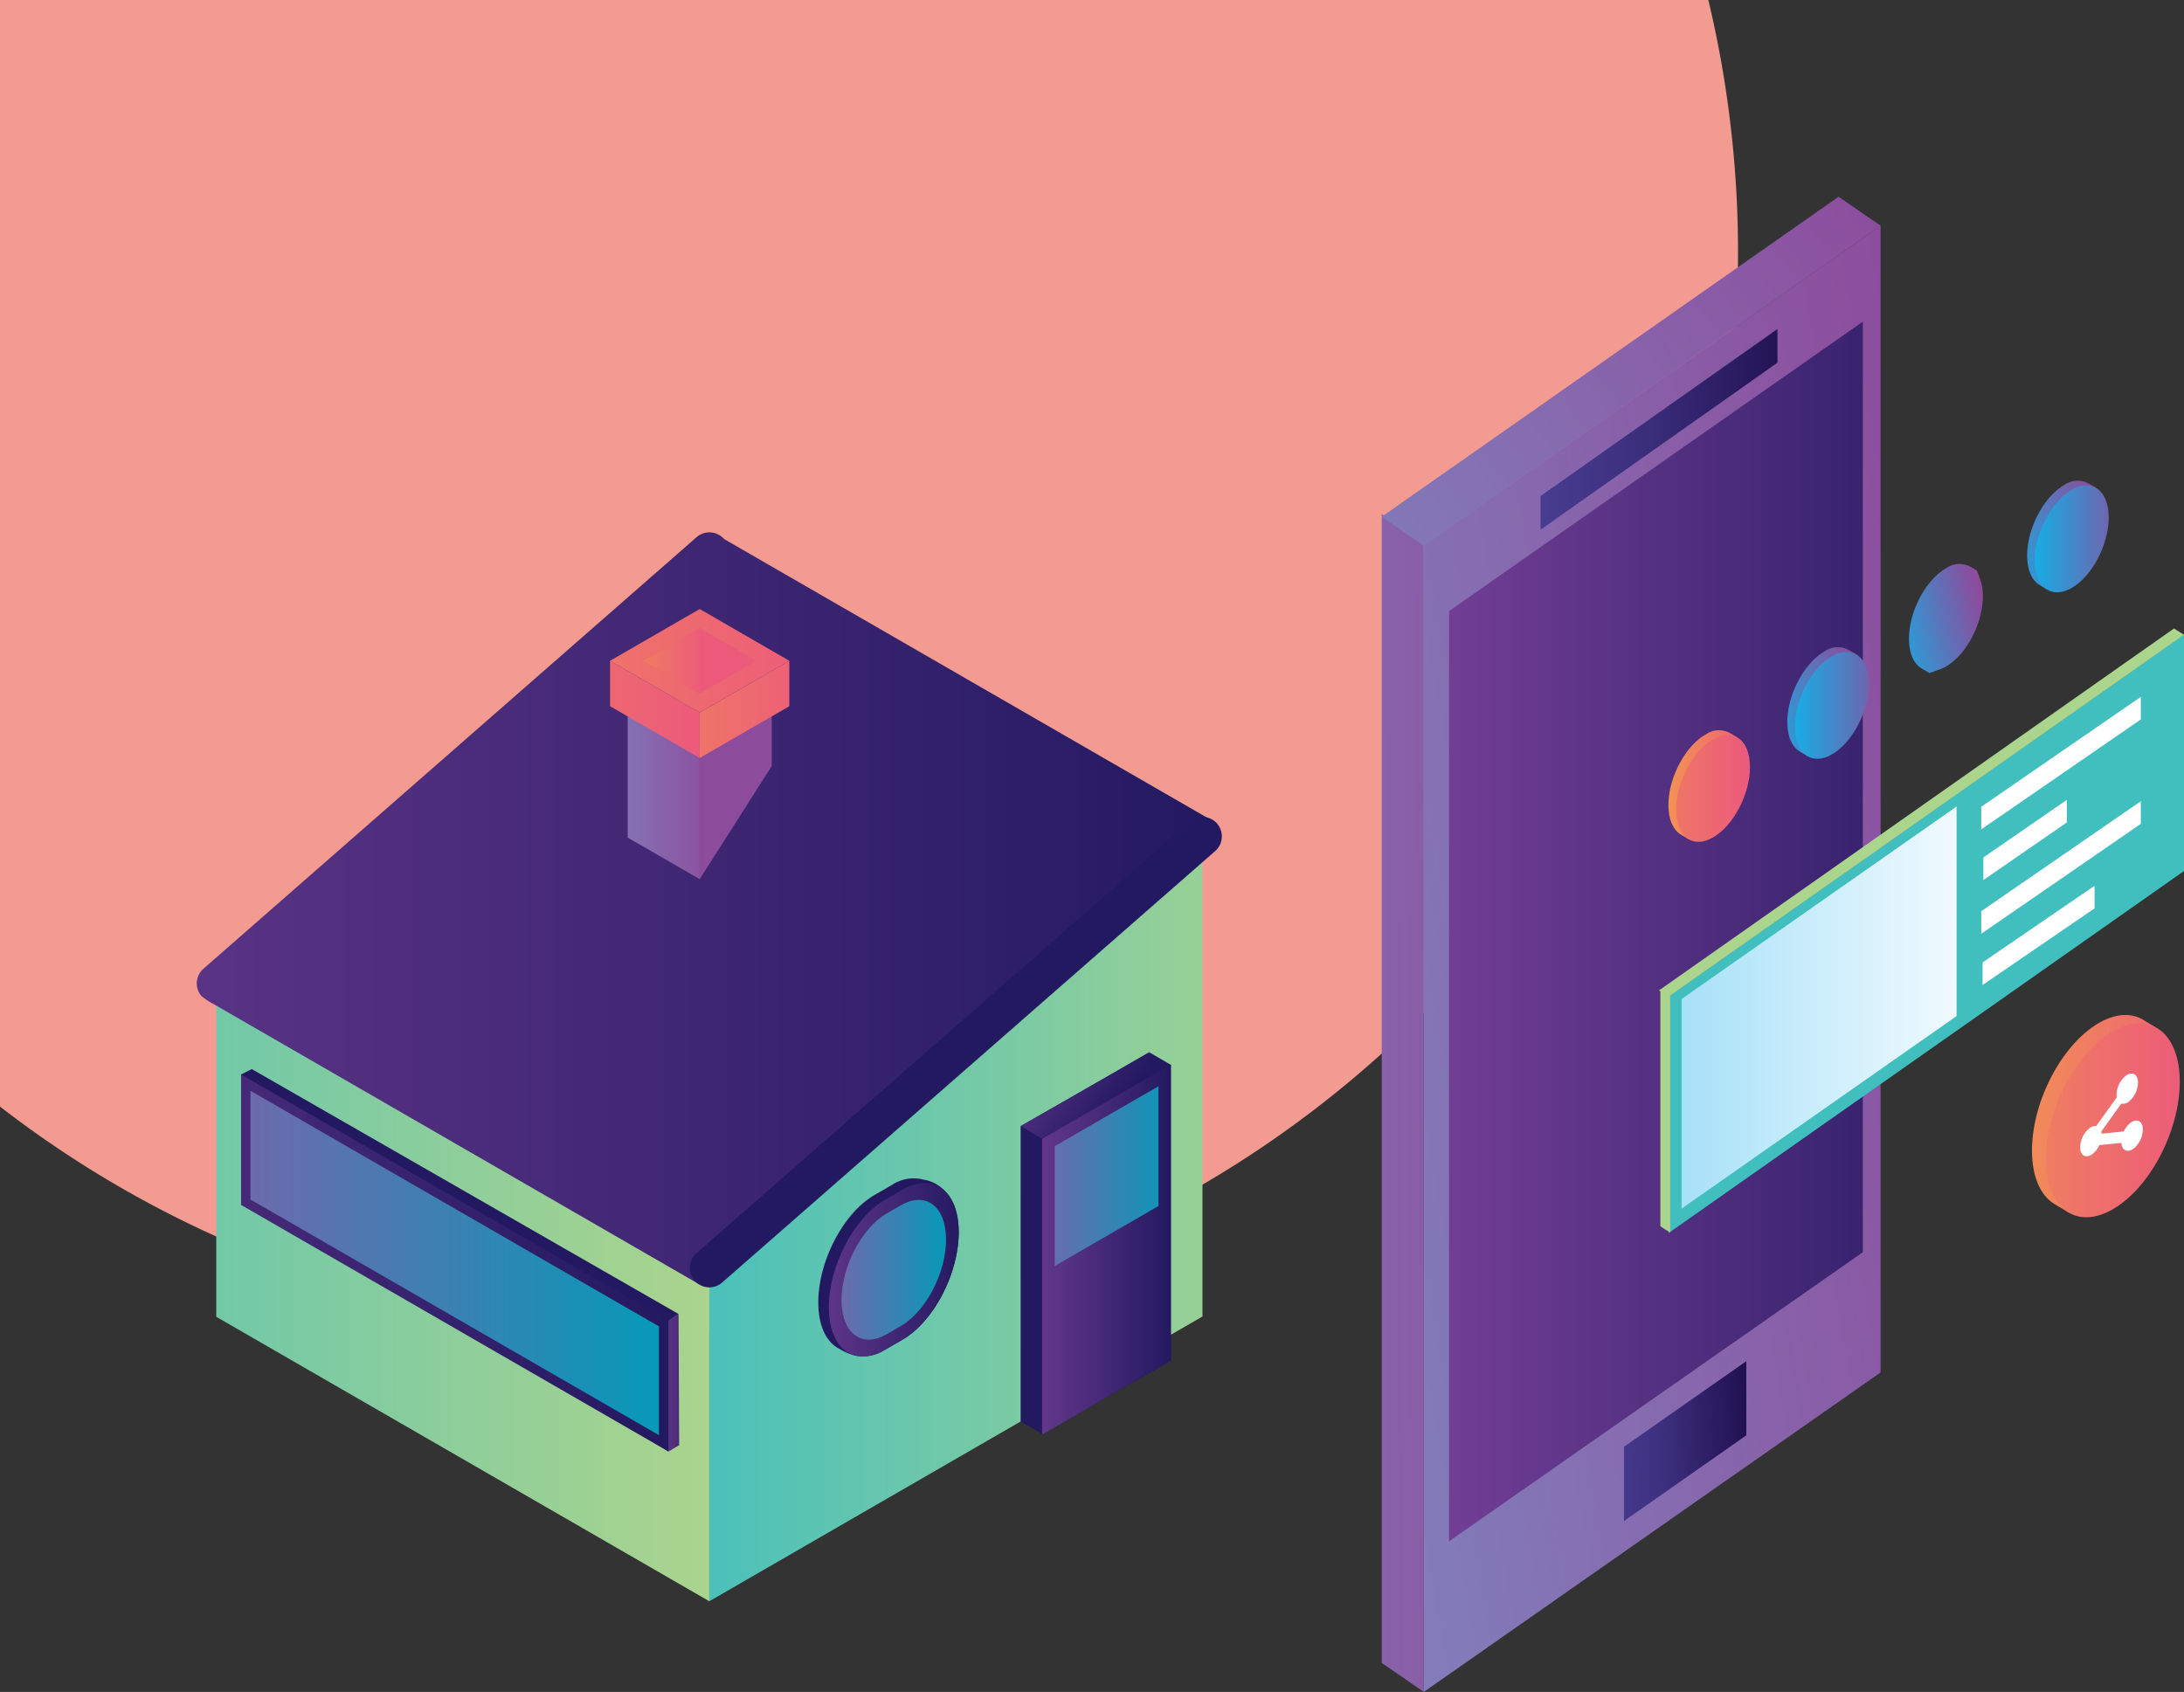 <svg xmlns="http://www.w3.org/2000/svg" xmlns:xlink="http://www.w3.org/1999/xlink" width="333.001" height="258" viewBox="0 0 333.001 258">
  <rect x="0" y="0" width="333.001" height="258" fill="#333333" stroke="none"/>
  <defs>
    <linearGradient id="linear-gradient" x1="-0.215" y1="0.5" x2="1.605" y2="0.5" gradientUnits="objectBoundingBox">
      <stop offset="0" stop-color="#f39254"/>
      <stop offset="0.538" stop-color="#ee716a"/>
      <stop offset="1" stop-color="#ec5a7b"/>
    </linearGradient>
    <linearGradient id="linear-gradient-2" x1="-0.56" y1="0.5" x2="1.093" y2="0.5" xlink:href="#linear-gradient"/>
    <linearGradient id="linear-gradient-3" x1="-0.188" y1="0.978" x2="1.167" y2="0.211" gradientUnits="objectBoundingBox">
      <stop offset="0" stop-color="#8183be"/>
      <stop offset="1" stop-color="#8d4b9c"/>
    </linearGradient>
    <linearGradient id="linear-gradient-4" x1="-0.09" y1="0.5" x2="1.394" y2="0.5" gradientUnits="objectBoundingBox">
      <stop offset="0" stop-color="#774198"/>
      <stop offset="0.257" stop-color="#603689"/>
      <stop offset="1" stop-color="#231961"/>
    </linearGradient>
    <linearGradient id="linear-gradient-5" x1="-0.439" y1="0.77" x2="1.371" y2="0.691" gradientUnits="objectBoundingBox">
      <stop offset="0" stop-color="#4e439a"/>
      <stop offset="0.168" stop-color="#493d92"/>
      <stop offset="0.424" stop-color="#3c2f7d"/>
      <stop offset="0.735" stop-color="#26175a"/>
      <stop offset="1" stop-color="#110038"/>
    </linearGradient>
    <linearGradient id="linear-gradient-6" x1="-8.297" y1="1.138" x2="5.729" y2="-0.206" xlink:href="#linear-gradient-3"/>
    <linearGradient id="linear-gradient-7" x1="-0.325" y1="1" x2="1.171" y2="0.187" xlink:href="#linear-gradient-3"/>
    <linearGradient id="linear-gradient-8" x1="-0.294" y1="0.5" x2="1.373" y2="0.5" xlink:href="#linear-gradient-5"/>
    <linearGradient id="linear-gradient-9" x1="-56.522" y1="0.988" x2="-57.282" y2="0.031" gradientUnits="objectBoundingBox">
      <stop offset="0" stop-color="#41bfbf"/>
      <stop offset="1" stop-color="#abd48d"/>
    </linearGradient>
    <linearGradient id="linear-gradient-10" x1="-2964.776" y1="1.009" x2="-2944.423" y2="0.171" gradientUnits="objectBoundingBox">
      <stop offset="0" stop-color="#41bfbf"/>
      <stop offset="0.91" stop-color="#abd48d"/>
    </linearGradient>
    <linearGradient id="linear-gradient-11" x1="-56.315" y1="0.5" x2="-55.315" y2="0.5" xlink:href="#linear-gradient-9"/>
    <linearGradient id="linear-gradient-12" x1="-0.506" y1="0.435" x2="1.205" y2="0.435" gradientUnits="objectBoundingBox">
      <stop offset="0" stop-color="#83d4f6"/>
      <stop offset="1" stop-color="#fff"/>
    </linearGradient>
    <linearGradient id="linear-gradient-13" x1="0" y1="0.5" x2="1.347" y2="0.5" xlink:href="#linear-gradient"/>
    <linearGradient id="linear-gradient-14" x1="-0.832" y1="0.482" x2="0.973" y2="0.482" xlink:href="#linear-gradient"/>
    <linearGradient id="linear-gradient-15" x1="0.817" y1="-0.138" x2="-0.728" y2="0.412" gradientUnits="objectBoundingBox">
      <stop offset="0" stop-color="#8d4b9c"/>
      <stop offset="1" stop-color="#00c0f2"/>
    </linearGradient>
    <linearGradient id="linear-gradient-17" x1="1.397" y1="0.5" x2="-0.287" y2="0.5" xlink:href="#linear-gradient-15"/>
    <linearGradient id="linear-gradient-19" x1="-0.837" y1="0.5" x2="1" y2="0.5" xlink:href="#linear-gradient-9"/>
    <linearGradient id="linear-gradient-20" x1="0.558" y1="0.5" x2="1.56" y2="0.5" gradientUnits="objectBoundingBox">
      <stop offset="0" stop-color="#774198"/>
      <stop offset="0.257" stop-color="#603689"/>
      <stop offset="0.759" stop-color="#241a62"/>
      <stop offset="0.874" stop-color="#281c65"/>
      <stop offset="1" stop-color="#231961"/>
    </linearGradient>
    <linearGradient id="linear-gradient-21" x1="-65.261" y1="0.5" x2="-64.261" y2="0.5" xlink:href="#linear-gradient-4"/>
    <linearGradient id="linear-gradient-22" x1="-1.389" y1="0.5" x2="1" y2="0.5" xlink:href="#linear-gradient-4"/>
    <linearGradient id="linear-gradient-23" x1="-0.137" y1="0.5" x2="1.061" y2="0.5" gradientUnits="objectBoundingBox">
      <stop offset="0" stop-color="#7a64ab"/>
      <stop offset="1" stop-color="#009cb9"/>
    </linearGradient>
    <linearGradient id="linear-gradient-24" x1="-0.124" y1="0.5" x2="1.249" y2="0.5" xlink:href="#linear-gradient-9"/>
    <linearGradient id="linear-gradient-25" x1="-0.503" y1="0.5" x2="1" y2="0.5" xlink:href="#linear-gradient-4"/>
    <linearGradient id="linear-gradient-26" x1="-404.279" y1="0.5" x2="-403.279" y2="0.5" xlink:href="#linear-gradient-3"/>
    <linearGradient id="linear-gradient-27" x1="-0.613" y1="0.5" x2="1.281" y2="0.5" xlink:href="#linear-gradient-3"/>
    <linearGradient id="linear-gradient-28" x1="-1.343" y1="0.5" x2="1.409" y2="0.5" xlink:href="#linear-gradient"/>
    <linearGradient id="linear-gradient-29" x1="-2.644" y1="0.5" x2="1" y2="0.5" xlink:href="#linear-gradient"/>
    <linearGradient id="linear-gradient-30" x1="-1.376" y1="0.5" x2="1.263" y2="0.5" xlink:href="#linear-gradient"/>
    <linearGradient id="linear-gradient-31" x1="-256" y1="0.5" x2="-255" y2="0.5" xlink:href="#linear-gradient"/>
    <linearGradient id="linear-gradient-32" x1="-0.579" y1="0.68" x2="1.129" y2="0.68" xlink:href="#linear-gradient"/>
    <linearGradient id="linear-gradient-33" x1="-55.521" y1="0.5" x2="-54.521" y2="0.5" xlink:href="#linear-gradient-4"/>
    <linearGradient id="linear-gradient-34" x1="-198.221" y1="0.5" x2="-197.221" y2="0.5" xlink:href="#linear-gradient-4"/>
    <linearGradient id="linear-gradient-35" x1="-0.286" y1="0.164" x2="0.641" y2="0.598" xlink:href="#linear-gradient-4"/>
    <linearGradient id="linear-gradient-36" x1="-0.296" y1="0.5" x2="1" y2="0.5" xlink:href="#linear-gradient-4"/>
    <linearGradient id="linear-gradient-37" x1="-0.261" y1="0.375" x2="1.215" y2="0.375" xlink:href="#linear-gradient-23"/>
    <linearGradient id="linear-gradient-38" x1="-208.979" y1="0.429" x2="-208.456" y2="1.1" xlink:href="#linear-gradient-4"/>
    <linearGradient id="linear-gradient-39" x1="-0.429" y1="0.5" x2="1.041" y2="0.5" xlink:href="#linear-gradient-4"/>
    <linearGradient id="linear-gradient-40" x1="-0.148" y1="0.593" x2="1.066" y2="0.593" xlink:href="#linear-gradient-23"/>
  </defs>
  <g id="Group_354" data-name="Group 354" transform="translate(0.001 -82)">
    <path id="Subtraction_2" data-name="Subtraction 2" d="M-1871.5,370a164.161,164.161,0,0,1-54.019-9.076A163.856,163.856,0,0,1-1972,335.741V167h260.47c.427,1.781.827,3.58,1.189,5.347A165.715,165.715,0,0,1-1707,205.5a165.724,165.724,0,0,1-3.342,33.152,163.758,163.758,0,0,1-9.585,30.878,164.538,164.538,0,0,1-15.167,27.942,165.681,165.681,0,0,1-20.087,24.346,165.728,165.728,0,0,1-24.345,20.087,164.56,164.56,0,0,1-27.943,15.167,163.7,163.7,0,0,1-30.878,9.585A165.729,165.729,0,0,1-1871.5,370Z" transform="translate(1972 -85)" fill="#f39b90"/>
    <g id="Group_114" data-name="Group 114" transform="translate(30 112)">
      <path id="Path_17" data-name="Path 17" d="M864.027,630.327l.846,2.226a13.249,13.249,0,0,1,.827,4.878c0,7.493-4.569,16.2-10.206,19.442a9.641,9.641,0,0,1-2.314.978l-2.255.821-2.118-1.271h0c-2.154-1.247-3.519-4.128-3.519-8.219,0-7.493,4.57-16.2,10.206-19.442,2.747-1.581,5.238-1.57,7.073-.28" transform="translate(-565.465 -503.746)" fill="url(#linear-gradient)"/>
      <path id="Path_18" data-name="Path 18" d="M869.029,639.428c0,7.493-4.57,16.2-10.206,19.442s-10.206-.2-10.206-7.692,4.57-16.2,10.206-19.442S869.029,631.935,869.029,639.428Z" transform="translate(-566.675 -504.473)" fill="url(#linear-gradient-2)"/>
      <g id="Group_8" data-name="Group 8" transform="translate(180.675)">
        <g id="Group_7" data-name="Group 7" transform="translate(0)">
          <path id="Path_19" data-name="Path 19" d="M699.269,662.524l69.642-48.717V438.94l-69.642,48.71Z" transform="translate(-692.849 -434.524)" fill="url(#linear-gradient-3)"/>
          <path id="Path_20" data-name="Path 20" d="M705.311,647.921,768.4,603.837v-141.9l-63.089,44.134Z" transform="translate(-695.047 -442.887)" fill="url(#linear-gradient-4)"/>
          <path id="Path_21" data-name="Path 21" d="M747.218,736.107l18.661-13.071v-11.31l-18.661,13.059Z" transform="translate(-710.29 -534.165)" fill="url(#linear-gradient-5)"/>
          <path id="Path_22" data-name="Path 22" d="M695.6,688.312l-6.419-4.423v-175.2l6.419,4.423Z" transform="translate(-689.179 -460.312)" fill="url(#linear-gradient-6)"/>
          <path id="Path_23" data-name="Path 23" d="M758.839,432l6.4,4.416-69.649,48.8-6.412-4.423Z" transform="translate(-689.179 -432)" fill="url(#linear-gradient-7)"/>
        </g>
        <path id="Path_24" data-name="Path 24" d="M727.245,494.3l36.12-25.467V463.7l-36.12,25.467Z" transform="translate(-703.025 -443.529)" fill="url(#linear-gradient-8)"/>
      </g>
      <path id="Path_25" data-name="Path 25" d="M758.235,628.49,836.8,573.3V537.236l-78.565,55.187Z" transform="translate(-533.8 -470.482)" fill="url(#linear-gradient-9)"/>
      <path id="Path_26" data-name="Path 26" d="M757.378,659.5l-1.5-.945V622.477l1.5.95Z" transform="translate(-532.716 -501.549)" fill="url(#linear-gradient-10)"/>
      <path id="Path_27" data-name="Path 27" d="M834.421,535.721l1.522.964-78.567,55.178-1.5-.942Z" transform="translate(-532.943 -469.887)" fill="url(#linear-gradient-11)"/>
      <path id="Path_28" data-name="Path 28" d="M833.129,572.307l24.328-16.761V552.1l-24.328,16.761Z" transform="translate(-561.042 -475.839)" fill="#fff"/>
      <path id="Path_29" data-name="Path 29" d="M833.635,589.052l12.728-8.786v-3.443l-12.728,8.786Z" transform="translate(-561.226 -484.856)" fill="#fff"/>
      <path id="Path_30" data-name="Path 30" d="M833.129,597.375l24.328-16.761v-3.443l-24.328,16.761Z" transform="translate(-561.042 -484.99)" fill="#fff"/>
      <path id="Path_31" data-name="Path 31" d="M833.445,612.589,850.523,600.9V597.46l-17.078,11.686Z" transform="translate(-561.157 -492.39)" fill="#fff"/>
      <path id="Path_32" data-name="Path 32" d="M761.327,639.817l41.927-29.36V578.5l-41.927,29.359Z" transform="translate(-534.925 -485.522)" fill="url(#linear-gradient-12)"/>
      <path id="Path_33" data-name="Path 33" d="M768.194,561.109l.466,1.228a7.312,7.312,0,0,1,.457,2.693c0,4.135-2.522,8.939-5.633,10.729a5.309,5.309,0,0,1-1.277.54l-1.245.453-1.169-.7h0c-1.189-.688-1.943-2.278-1.943-4.536,0-4.135,2.522-8.939,5.632-10.729a3.516,3.516,0,0,1,3.9-.155" transform="translate(-533.459 -478.76)" fill="url(#linear-gradient-13)"/>
      <path id="Path_34" data-name="Path 34" d="M770.954,566.131c0,4.135-2.521,8.939-5.632,10.73s-5.633-.111-5.633-4.246,2.522-8.939,5.633-10.729S770.954,562,770.954,566.131Z" transform="translate(-534.131 -479.161)" fill="url(#linear-gradient-14)"/>
      <path id="Path_35" data-name="Path 35" d="M797,541.168l.467,1.228a7.315,7.315,0,0,1,.456,2.693c0,4.135-2.521,8.939-5.632,10.729a5.3,5.3,0,0,1-1.278.539l-1.244.454-1.169-.7h0c-1.189-.688-1.942-2.278-1.942-4.536,0-4.135,2.521-8.939,5.632-10.729a3.513,3.513,0,0,1,3.9-.155" transform="translate(-544.138 -471.481)" fill="url(#linear-gradient-15)"/>
      <path id="Path_66" data-name="Path 66" d="M797,541.168l.467,1.228a7.315,7.315,0,0,1,.456,2.693c0,4.135-2.521,8.939-5.632,10.729a5.3,5.3,0,0,1-1.278.539l-1.244.454-1.169-.7h0c-1.189-.688-1.942-2.278-1.942-4.536,0-4.135,2.521-8.939,5.632-10.729a3.513,3.513,0,0,1,3.9-.155" transform="translate(-525.589 -484.176)" fill="url(#linear-gradient-15)"/>
      <path id="Path_36" data-name="Path 36" d="M799.758,546.19c0,4.135-2.522,8.939-5.633,10.73s-5.632-.11-5.632-4.246,2.522-8.939,5.632-10.729S799.758,542.055,799.758,546.19Z" transform="translate(-544.806 -471.883)" fill="url(#linear-gradient-17)"/>
      <path id="Path_65" data-name="Path 65" d="M799.758,546.19c0,4.135-2.522,8.939-5.633,10.73s-5.632-.11-5.632-4.246,2.522-8.939,5.632-10.729S799.758,542.055,799.758,546.19Z" transform="translate(-526.257 -484.577)" fill="url(#linear-gradient-17)"/>
      <g id="Group_9" data-name="Group 9" transform="translate(287.159 133.703)" style="isolation: isolate">
        <path id="Path_41" data-name="Path 41" d="M864.947,654.005c-.9.648-1.724.283-1.838-.816,0-.024,0-.049,0-.073l-3.358.345a3.531,3.531,0,0,1-1.079,1.383c-.9.648-1.723.283-1.838-.816a3.823,3.823,0,0,1,1.427-3.163,1.379,1.379,0,0,1,1-.309l3.139-4.372c-.009-.05-.018-.1-.023-.155a3.821,3.821,0,0,1,1.427-3.164c.9-.648,1.724-.284,1.837.816a3.823,3.823,0,0,1-1.426,3.164,1.3,1.3,0,0,1-1.113.283l-3.055,4.255a2.015,2.015,0,0,1,.055.3c0,.012,0,.024,0,.036l3.379-.347a3.51,3.51,0,0,1,1.061-1.345c.9-.648,1.724-.282,1.837.816a3.824,3.824,0,0,1-1.426,3.164" transform="translate(-856.817 -642.545)" fill="#fff"/>
      </g>
      <g id="Group_15" data-name="Group 15" transform="translate(0 51.181)">
        <path id="Path_42" data-name="Path 42" d="M484.212,693.765l-75.18-43.374V599.554l75.18,43.374Z" transform="translate(-406.06 -530.776)" fill="url(#linear-gradient-19)"/>
        <path id="Path_43" data-name="Path 43" d="M515.344,703.753l-11.562-7.317.755-.828,10.714-11.736,1.554-1.036.085-.057v0l.093,20.009" transform="translate(-443.43 -563.593)" fill="url(#linear-gradient-20)"/>
        <path id="Path_44" data-name="Path 44" d="M481.982,658.465l-1.714,1.163-64.175-31.41-.819-6.282,1.639-.819Z" transform="translate(-408.522 -539.278)" fill="url(#linear-gradient-21)"/>
        <path id="Path_45" data-name="Path 45" d="M480.437,660.064v19.9l-65.163-37.595v-19.9Z" transform="translate(-408.522 -539.812)" fill="url(#linear-gradient-22)"/>
        <path id="Path_46" data-name="Path 46" d="M479.935,662.515V679.1l-62.289-35.936V626.578Z" transform="translate(-409.458 -541.432)" fill="url(#linear-gradient-23)"/>
        <path id="Path_47" data-name="Path 47" d="M533.175,628.323v50.837l75.191-43.418V562.517Z" transform="translate(-455.023 -516.172)" fill="url(#linear-gradient-24)"/>
        <path id="Path_48" data-name="Path 48" d="M405.139,552.541l75.191-65.807a2.975,2.975,0,0,1,4.194.28l75.18,43.373-79.094,70.2-73.81-42.6a11.571,11.571,0,0,1-1.939-1.259A2.973,2.973,0,0,1,405.139,552.541Z" transform="translate(-404.125 -486)" fill="url(#linear-gradient-25)"/>
        <g id="Group_10" data-name="Group 10" transform="translate(65.707 25.165)">
          <path id="Path_49" data-name="Path 49" d="M530.75,555.265v-21.38l10.977-6.338v10.481Z" transform="translate(-519.774 -527.548)" fill="url(#linear-gradient-26)"/>
          <path id="Path_50" data-name="Path 50" d="M512.625,548.927l10.977,6.338V533.886l-10.977-6.338Z" transform="translate(-512.625 -527.548)" fill="url(#linear-gradient-27)"/>
        </g>
        <g id="Group_11" data-name="Group 11" transform="translate(63.02 11.688)">
          <path id="Path_51" data-name="Path 51" d="M530.75,533.146l13.664-7.89v-6.932l-13.664,7.89Z" transform="translate(-517.086 -510.434)" fill="url(#linear-gradient-28)"/>
          <path id="Path_52" data-name="Path 52" d="M508.187,525.256l13.664,7.89v-6.932l-13.664-7.89Z" transform="translate(-508.187 -510.434)" fill="url(#linear-gradient-29)"/>
          <path id="Path_53" data-name="Path 53" d="M508.187,513.187l13.664-7.89,13.664,7.89-13.664,7.89Z" transform="translate(-508.187 -505.297)" fill="url(#linear-gradient-30)"/>
          <path id="Path_54" data-name="Path 54" d="M516.474,515.074l8.646-4.992,8.646,4.992-8.646,4.992Z" transform="translate(-511.456 -507.184)" fill="url(#linear-gradient-31)"/>
          <path id="Path_55" data-name="Path 55" d="M525.12,520.066l-8.646-4.992,8.646-4.992Z" transform="translate(-511.456 -507.184)" fill="url(#linear-gradient-32)"/>
        </g>
        <g id="Group_12" data-name="Group 12" transform="translate(75.18 43.374)">
          <path id="Path_56" data-name="Path 56" d="M531.24,629.36a2.965,2.965,0,0,0,1.955-.735l75.191-65.807a2.973,2.973,0,0,0-3.915-4.475l-75.191,65.807a2.972,2.972,0,0,0,1.959,5.209Z" transform="translate(-528.267 -557.611)" fill="url(#linear-gradient-33)"/>
        </g>
        <g id="Group_13" data-name="Group 13" transform="translate(125.618 79.231)">
          <path id="Path_57" data-name="Path 57" d="M611.553,628.162h0v-.072l.062.036,19.593-11.313-8.691,24.946,11.975,22.111-19.662,11.2-3.256-1.9-.023.067Z" transform="translate(-611.553 -616.812)" fill="url(#linear-gradient-34)"/>
        </g>
        <g id="Group_14" data-name="Group 14" transform="translate(125.62 79.31)">
          <path id="Path_58" data-name="Path 58" d="M611.556,628.141l4.642,2.731,18.3-12.018-3.277-1.912Z" transform="translate(-611.556 -616.942)" fill="url(#linear-gradient-35)"/>
        </g>
        <path id="Path_59" data-name="Path 59" d="M636.621,665.041l-19.657,11.35V631.319l19.657-11.35Z" transform="translate(-488.07 -538.825)" fill="url(#linear-gradient-36)"/>
        <path id="Path_61" data-name="Path 61" d="M635.951,643.713l-15.813,9.131V634.582l15.813-9.131Z" transform="translate(-489.321 -540.987)" fill="url(#linear-gradient-37)"/>
        <path id="Path_62" data-name="Path 62" d="M569.179,651.157l2.653-1.532a5.936,5.936,0,0,1,4.765-.824h0a5.653,5.653,0,0,1,3.288,1.724h0c1.327,1.247,2.133,3.42,2.133,6.311,0,6.315-3.838,13.651-8.574,16.385l-2.653,1.532a6.166,6.166,0,0,1-4.394.922h0l-.034-.008-.03-.007a7.907,7.907,0,0,1-2.493-1.042l0,0c-1.969-.958-3.232-3.454-3.232-7.074h0C560.6,661.227,564.444,653.891,569.179,651.157Z" transform="translate(-465.841 -550.114)" fill="url(#linear-gradient-38)"/>
        <path id="Path_63" data-name="Path 63" d="M571.84,675.228l2.653-1.532c4.736-2.735,8.574-10.07,8.574-16.385h0c0-6.316-3.838-9.218-8.574-6.483l-2.653,1.532c-4.736,2.735-8.575,10.07-8.575,16.385h0C563.265,675.06,567.1,677.963,571.84,675.228Z" transform="translate(-466.89 -550.588)" fill="url(#linear-gradient-39)"/>
        <path id="Path_64" data-name="Path 64" d="M573.354,674.529l2.136-1.233c3.812-2.2,6.9-8.107,6.9-13.191h0c0-5.084-3.091-7.421-6.9-5.219l-2.136,1.233c-3.812,2.2-6.9,8.107-6.9,13.191h0C566.452,674.393,569.542,676.73,573.354,674.529Z" transform="translate(-468.147 -552.267)" fill="url(#linear-gradient-40)"/>
      </g>
      <path id="Path_67" data-name="Path 67" d="M797,541.168l.467,1.228a7.315,7.315,0,0,1,.456,2.693c0,4.135-2.521,8.939-5.632,10.729a5.3,5.3,0,0,1-1.278.539l-1.244.454-1.169-.7h0c-1.189-.688-1.942-2.278-1.942-4.536,0-4.135,2.521-8.939,5.632-10.729a3.513,3.513,0,0,1,3.9-.155" transform="translate(-507.57 -496.87)" fill="url(#linear-gradient-15)"/>
      <path id="Path_68" data-name="Path 68" d="M799.758,546.19c0,4.135-2.522,8.939-5.633,10.73s-5.632-.11-5.632-4.246,2.522-8.939,5.632-10.729S799.758,542.055,799.758,546.19Z" transform="translate(-508.237 -497.272)" fill="url(#linear-gradient-17)"/>
    </g>
  </g>
</svg>
